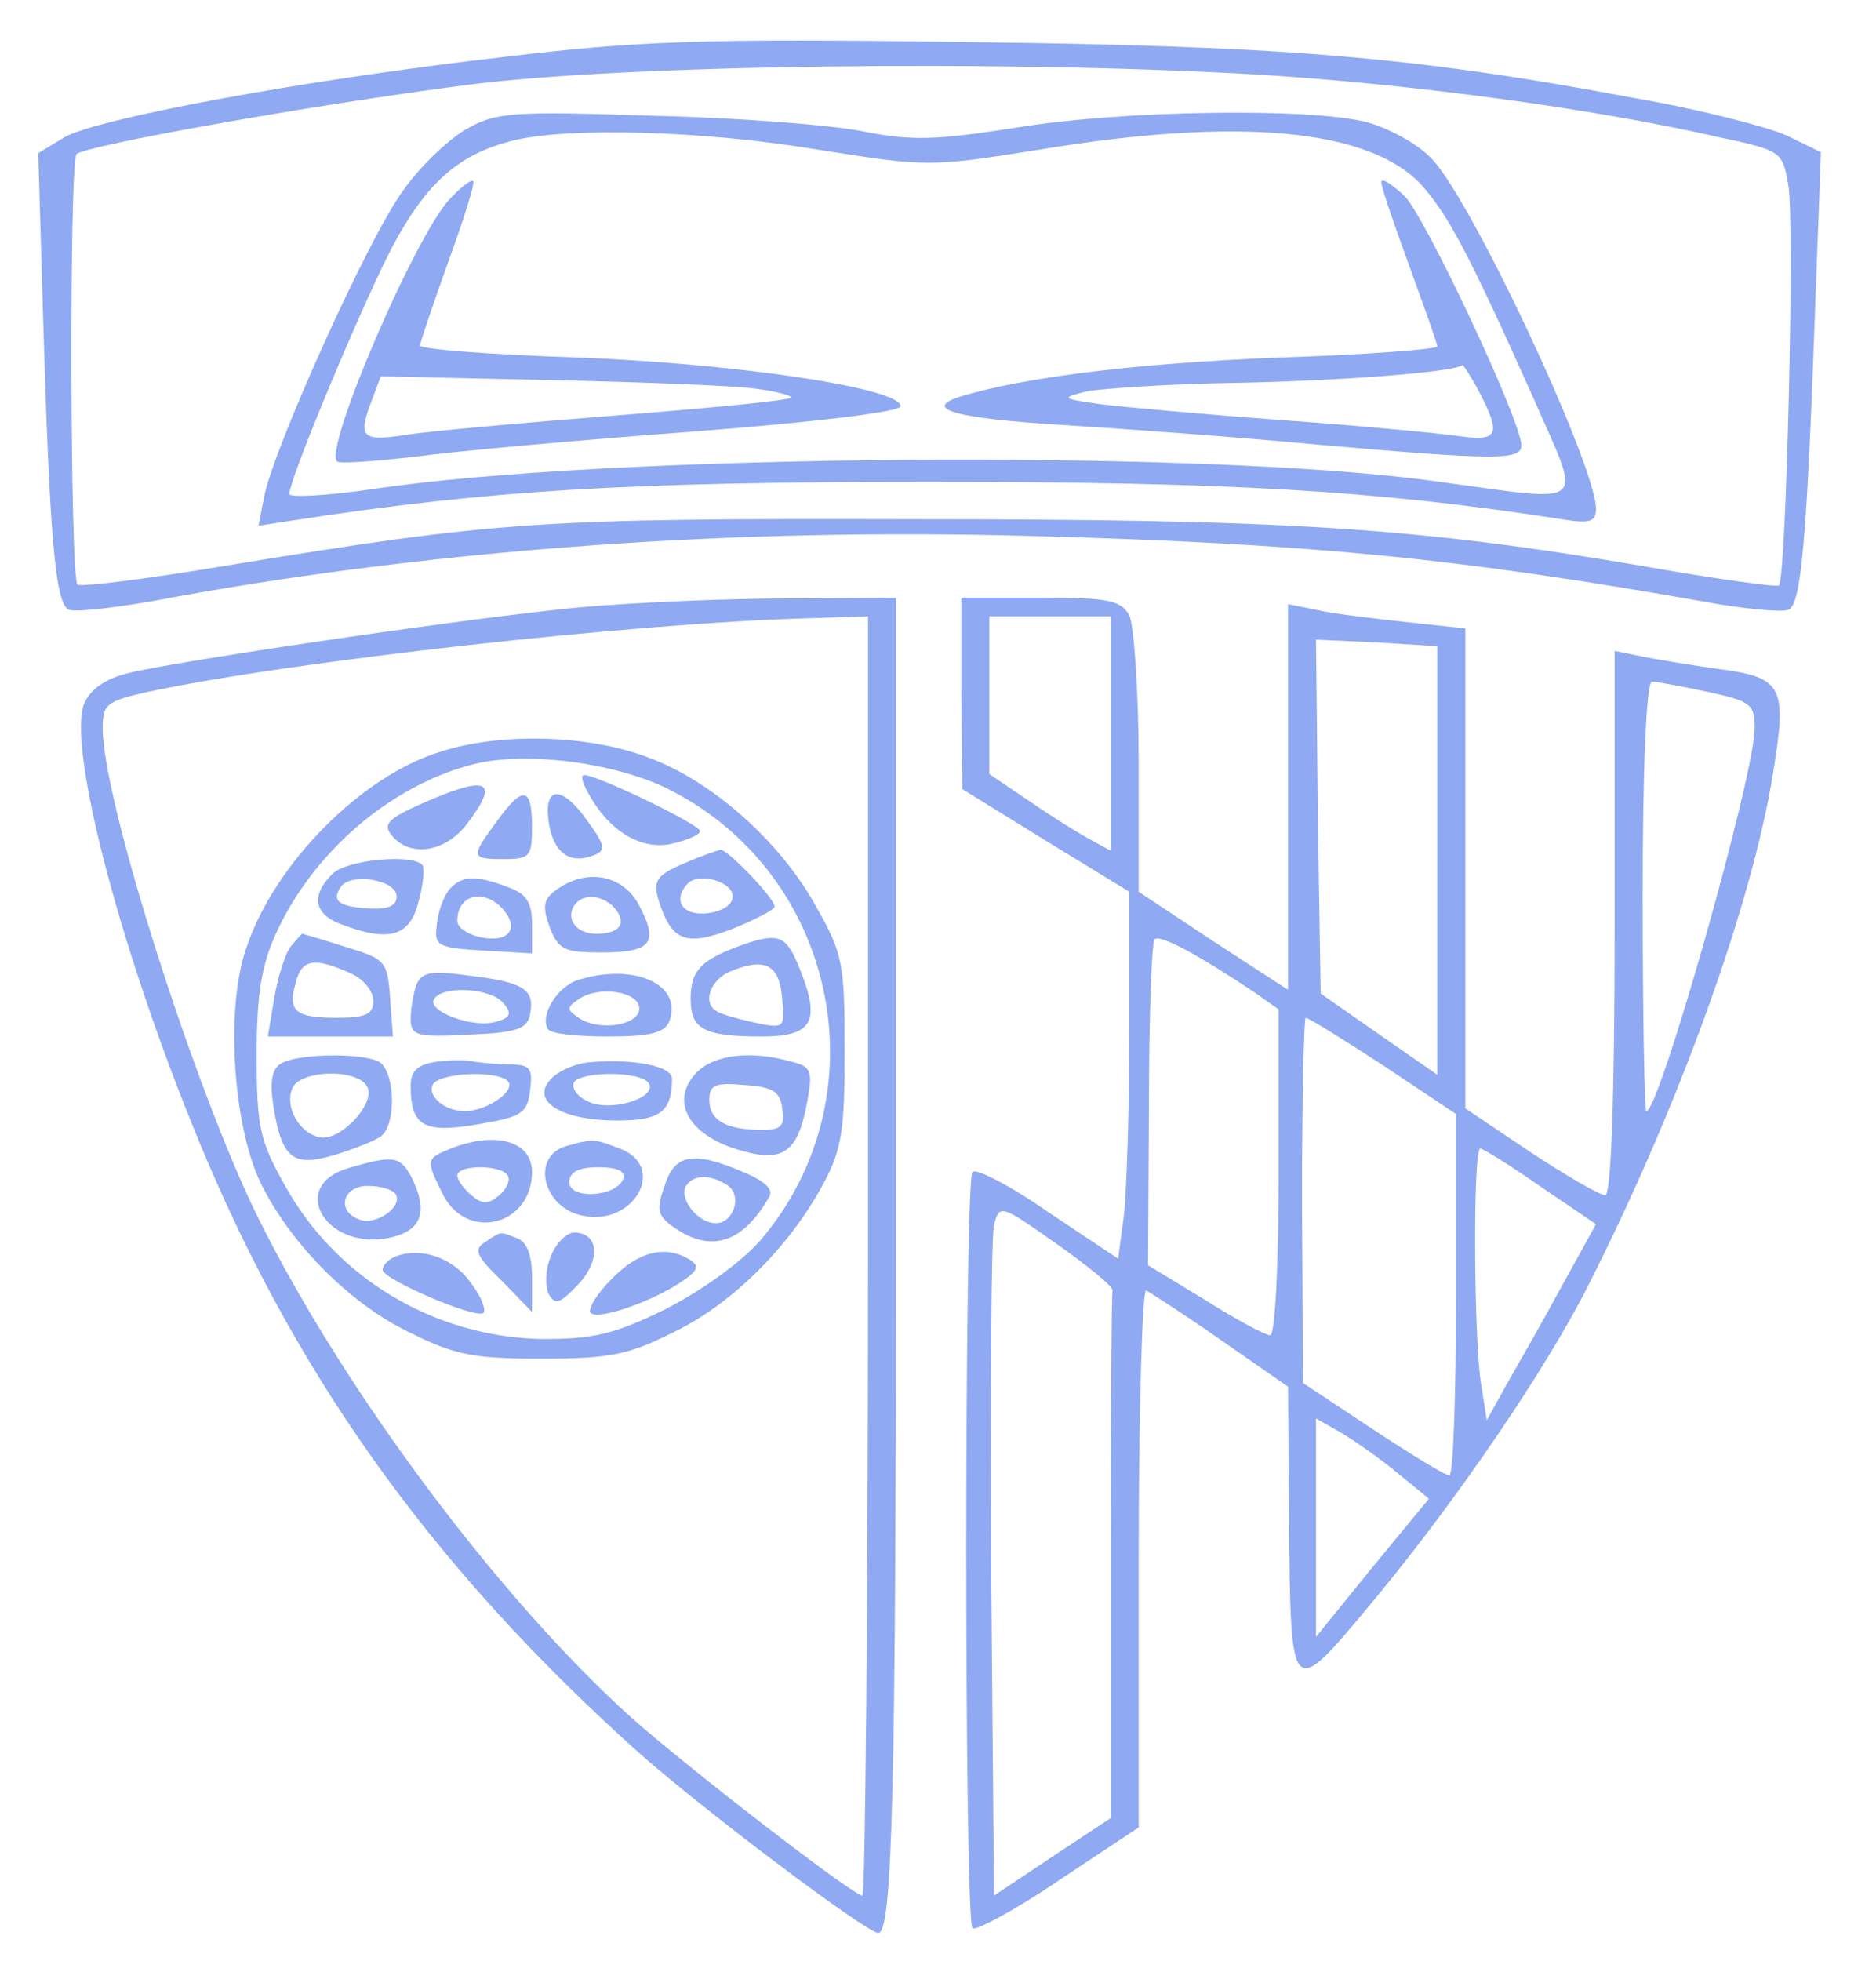 <?xml version="1.0" standalone="no"?>
<!DOCTYPE svg PUBLIC "-//W3C//DTD SVG 20010904//EN"
 "http://www.w3.org/TR/2001/REC-SVG-20010904/DTD/svg10.dtd">
<svg version="1.0" xmlns="http://www.w3.org/2000/svg"
 width="201pt" height="210pt" viewBox="0 0 201 210"
 preserveAspectRatio="xMidYMid meet">
<g transform="translate(0,210) scale(0.1,-0.1)"
fill="#8fa9f3" stroke="none">
<path d="M540 2039 c-218 -25 -436 -66 -471 -86 l-28 -17 5 -170 c7 -238 13
-314 28 -319 7 -3 59 3 115 14 282 51 601 74 916 65 298 -8 459 -24 719 -70
43 -8 85 -12 92 -9 14 5 20 75 29 329 l6 161 -37 18 c-20 9 -93 28 -163 40
-239 45 -380 56 -721 60 -277 4 -349 1 -490 -16z m810 -19 c161 -10 357 -36
492 -67 66 -14 68 -15 74 -51 7 -35 -2 -421 -10 -429 -2 -2 -68 7 -147 21
-241 41 -380 50 -784 50 -398 1 -442 -2 -734 -50 -84 -14 -155 -23 -158 -20
-8 7 -9 453 -1 461 9 9 248 52 418 74 169 22 577 27 850 11z"/>
<path d="M500 1962 c-19 -11 -50 -40 -68 -66 -36 -48 -139 -276 -149 -328 l-6
-31 39 6 c208 32 356 41 679 41 319 0 479 -9 678 -40 30 -5 37 -3 37 11 0 47
-137 339 -178 377 -15 15 -45 31 -67 37 -60 16 -266 13 -378 -6 -84 -13 -109
-14 -161 -4 -33 7 -135 15 -226 17 -150 5 -168 4 -200 -14z m375 -22 c119 -19
121 -19 240 0 212 35 351 22 407 -37 29 -32 51 -73 119 -225 55 -126 66 -116
-106 -93 -248 34 -888 29 -1137 -9 -49 -7 -88 -9 -88 -5 0 14 60 160 100 244
41 85 78 120 142 135 60 14 202 10 323 -10z"/>
<path d="M482 1887 c-37 -39 -135 -267 -121 -281 2 -3 40 0 84 5 44 6 179 18
300 27 129 10 220 21 220 27 0 19 -170 45 -342 52 -95 3 -173 9 -173 13 0 3
14 44 30 89 17 46 29 85 27 87 -2 2 -13 -6 -25 -19z m326 -203 c24 -3 42 -8
39 -10 -3 -3 -87 -11 -188 -19 -101 -8 -203 -17 -226 -21 -46 -7 -50 -2 -34
39 l9 24 179 -4 c98 -2 198 -6 221 -9z"/>
<path d="M1480 1905 c0 -6 14 -46 30 -90 16 -44 30 -83 30 -86 0 -3 -78 -9
-172 -12 -150 -6 -272 -21 -340 -42 -40 -13 -4 -23 109 -30 65 -4 188 -13 273
-21 193 -17 220 -17 220 -1 0 26 -102 243 -125 267 -14 13 -25 20 -25 15z
m105 -225 c24 -46 20 -53 -22 -47 -21 3 -105 11 -188 17 -82 6 -170 14 -195
17 -43 6 -44 7 -15 14 17 3 89 8 160 9 105 2 231 11 242 19 1 0 9 -12 18 -29z"/>
<path d="M605 1448 c-133 -14 -427 -58 -468 -69 -25 -6 -41 -18 -47 -33 -17
-45 35 -250 115 -448 105 -262 252 -470 475 -671 69 -62 247 -196 261 -197 15
0 19 148 19 768 l0 662 -137 -1 c-76 -1 -174 -6 -218 -11z m325 -693 c0 -377
-3 -685 -6 -685 -10 0 -186 136 -248 191 -141 127 -307 349 -399 534 -68 137
-167 448 -167 525 0 26 4 29 48 39 154 33 523 74 710 79 l62 2 0 -685z"/>
<path d="M472 1295 c-85 -26 -178 -120 -208 -210 -22 -62 -15 -183 13 -247 30
-65 95 -133 162 -165 48 -24 68 -28 141 -28 73 0 93 4 141 28 63 30 125 92
161 159 20 37 23 58 23 143 0 92 -2 104 -30 153 -38 70 -112 136 -181 161 -63
24 -157 27 -222 6z m242 -39 c183 -90 233 -329 101 -484 -21 -24 -63 -54 -102
-74 -55 -27 -77 -32 -132 -32 -115 2 -221 65 -276 165 -27 48 -30 63 -30 139
0 65 5 96 21 131 40 87 122 157 209 180 55 15 151 3 209 -25z"/>
<path d="M629 1253 c22 -42 56 -63 89 -57 18 4 32 10 32 14 0 7 -110 60 -124
60 -4 0 -2 -8 3 -17z"/>
<path d="M451 1239 c-36 -16 -41 -22 -31 -34 19 -23 56 -18 79 11 38 49 24 55
-48 23z"/>
<path d="M532 1220 c-28 -38 -28 -40 8 -40 28 0 30 3 30 35 0 43 -10 44 -38 5z"/>
<path d="M588 1219 c5 -32 22 -45 48 -35 13 5 13 10 -6 36 -28 40 -48 39 -42
-1z"/>
<path d="M732 1175 c-28 -12 -32 -18 -27 -37 14 -46 29 -52 79 -33 25 10 46
21 46 24 0 9 -50 61 -58 61 -4 -1 -22 -7 -40 -15z m53 -35 c0 -9 -11 -16 -27
-18 -27 -3 -38 14 -21 32 12 12 48 2 48 -14z"/>
<path d="M356 1164 c-23 -23 -20 -43 10 -54 50 -19 73 -13 82 23 5 17 7 35 5
40 -8 13 -81 7 -97 -9z m69 -24 c0 -10 -9 -14 -29 -13 -33 2 -41 8 -31 23 10
16 60 8 60 -10z"/>
<path d="M481 1147 c-6 -8 -12 -24 -13 -38 -3 -22 1 -24 50 -27 l52 -3 0 31
c0 24 -6 33 -26 40 -34 13 -49 13 -63 -3z m59 -22 c8 -10 10 -19 4 -25 -12
-12 -54 -1 -54 14 0 29 30 35 50 11z"/>
<path d="M596 1147 c-14 -10 -15 -18 -7 -40 9 -24 16 -27 55 -27 54 0 62 10
41 50 -17 33 -56 41 -89 17z m63 -20 c13 -16 5 -27 -20 -27 -21 0 -33 15 -24
30 9 14 31 12 44 -3z"/>
<path d="M312 1087 c-6 -7 -14 -32 -18 -55 l-7 -42 67 0 67 0 -3 41 c-3 40 -5
42 -48 55 -25 8 -46 14 -46 14 -1 0 -6 -6 -12 -13z m63 -29 c14 -6 25 -19 25
-30 0 -14 -8 -18 -39 -18 -45 0 -53 7 -44 38 6 25 20 27 58 10z"/>
<path d="M795 1088 c-44 -16 -55 -27 -55 -58 0 -32 14 -40 76 -40 53 0 63 15
43 67 -16 42 -23 45 -64 31z m43 -57 c3 -32 3 -33 -30 -26 -18 4 -36 9 -40 12
-16 9 -7 34 15 43 37 15 52 7 55 -29z"/>
<path d="M446 1045 c-3 -9 -6 -25 -6 -36 0 -18 6 -20 62 -17 52 2 63 6 66 22
5 26 -6 34 -64 41 -43 6 -52 4 -58 -10z m93 -19 c10 -11 8 -16 -7 -20 -24 -8
-75 11 -67 24 9 15 61 12 74 -4z"/>
<path d="M621 1051 c-23 -6 -43 -38 -34 -53 2 -5 31 -8 64 -8 46 0 61 4 66 16
15 39 -36 63 -96 45z m64 -31 c0 -18 -43 -25 -65 -10 -13 9 -13 11 0 20 22 15
65 8 65 -10z"/>
<path d="M301 961 c-10 -6 -12 -20 -8 -46 9 -56 21 -65 65 -52 20 6 43 15 50
20 18 14 15 74 -4 81 -23 9 -87 7 -103 -3z m93 -26 c7 -19 -30 -57 -51 -53
-22 4 -38 32 -30 52 8 21 73 22 81 1z"/>
<path d="M468 963 c-21 -3 -28 -10 -28 -26 0 -43 14 -51 72 -41 48 8 53 12 56
37 3 23 0 27 -22 27 -13 0 -30 2 -38 3 -7 2 -25 2 -40 0z m77 -22 c6 -11 -25
-31 -47 -31 -22 0 -41 17 -34 29 9 13 73 15 81 2z"/>
<path d="M628 962 c-14 -2 -32 -10 -39 -19 -20 -23 14 -43 72 -43 46 0 59 9
59 45 0 14 -46 22 -92 17z m67 -22 c10 -16 -43 -32 -66 -19 -11 5 -17 14 -14
20 8 12 72 12 80 -1z"/>
<path d="M745 950 c-27 -30 -7 -65 45 -81 49 -15 65 -4 75 52 6 32 4 37 -17
42 -45 13 -85 7 -103 -13z m93 -37 c3 -19 -1 -23 -21 -23 -39 0 -57 10 -57 32
0 16 6 19 38 16 30 -2 38 -7 40 -25z"/>
<path d="M483 870 c-27 -11 -27 -12 -8 -50 26 -50 95 -32 95 25 0 33 -39 44
-87 25z m61 -29 c3 -5 -1 -14 -9 -21 -12 -10 -18 -10 -30 0 -8 7 -15 16 -15
21 0 12 47 12 54 0z"/>
<path d="M608 873 c-40 -10 -27 -67 17 -75 55 -11 90 53 39 72 -26 10 -28 11
-56 3z m60 -35 c-7 -20 -58 -23 -58 -4 0 11 10 16 31 16 20 0 29 -4 27 -12z"/>
<path d="M373 849 c-64 -19 -25 -87 42 -75 37 7 45 28 25 67 -12 21 -19 22
-67 8z m51 -28 c8 -13 -21 -34 -39 -27 -25 9 -18 36 9 36 14 0 27 -4 30 -9z"/>
<path d="M712 830 c-9 -26 -8 -32 11 -45 39 -27 73 -16 101 33 5 8 -4 17 -28
27 -54 23 -73 19 -84 -15z m67 1 c17 -11 7 -41 -12 -41 -19 0 -40 26 -32 40 8
12 25 13 44 1z"/>
<path d="M520 770 c-13 -8 -10 -15 18 -42 l32 -33 0 37 c0 23 -5 38 -16 42
-19 7 -16 8 -34 -4z"/>
<path d="M590 754 c-6 -14 -6 -32 -2 -40 7 -12 12 -10 31 10 25 26 23 56 -4
56 -8 0 -20 -12 -25 -26z"/>
<path d="M423 754 c-7 -3 -13 -9 -13 -14 0 -10 100 -53 108 -46 3 4 -3 19 -15
34 -19 26 -54 37 -80 26z"/>
<path d="M655 730 c-16 -16 -26 -33 -22 -36 7 -8 63 11 95 32 20 13 22 18 11
25 -26 16 -55 9 -84 -21z"/>
<path d="M1030 1358 l1 -103 89 -55 90 -55 0 -151 c0 -83 -3 -172 -6 -197 l-6
-45 -75 50 c-40 28 -77 47 -81 43 -9 -8 -9 -801 0 -810 3 -3 45 19 92 51 l86
57 0 289 c0 159 4 288 8 286 4 -2 40 -25 80 -53 l72 -50 1 -135 c2 -205 0
-203 94 -90 86 104 181 243 226 332 98 193 177 412 199 552 15 92 10 101 -62
110 -28 4 -64 10 -79 13 l-29 6 0 -292 c0 -190 -4 -291 -10 -291 -6 0 -42 21
-80 46 l-70 47 0 257 0 257 -65 7 c-36 4 -79 9 -95 13 l-30 6 0 -207 0 -206
-80 52 -80 53 0 138 c0 76 -5 147 -10 158 -9 16 -22 19 -95 19 l-85 0 0 -102z
m160 -43 l0 -126 -22 12 c-13 7 -42 25 -65 41 l-43 29 0 84 0 85 65 0 65 0 0
-125z m350 -137 l0 -229 -62 43 -63 44 -3 189 -2 190 65 -3 65 -4 0 -230z
m290 181 c46 -10 50 -13 50 -39 0 -50 -102 -410 -116 -410 -2 0 -4 104 -4 230
0 139 4 230 10 230 5 0 32 -5 60 -11z m-487 -321 l27 -19 0 -175 c0 -101 -4
-174 -9 -174 -5 0 -37 17 -70 38 l-61 37 1 172 c0 94 3 174 6 177 6 6 49 -18
106 -56z m139 -79 l78 -52 0 -193 c0 -107 -3 -194 -7 -194 -5 0 -42 23 -83 50
l-74 49 -1 196 c0 107 2 195 4 195 3 0 40 -23 83 -51z m169 -130 l59 -40 -37
-67 c-20 -37 -47 -84 -59 -105 l-21 -38 -6 38 c-8 47 -9 253 -1 253 3 0 32
-18 65 -41z m-459 -111 c-1 -5 -2 -133 -2 -287 l0 -278 -62 -41 -63 -42 -3
348 c-1 191 0 357 3 370 6 23 7 22 67 -20 34 -24 61 -46 60 -50z m306 -196
l33 -27 -61 -74 -60 -74 0 117 0 117 28 -16 c15 -9 42 -28 60 -43z"/>
</g>
</svg>

